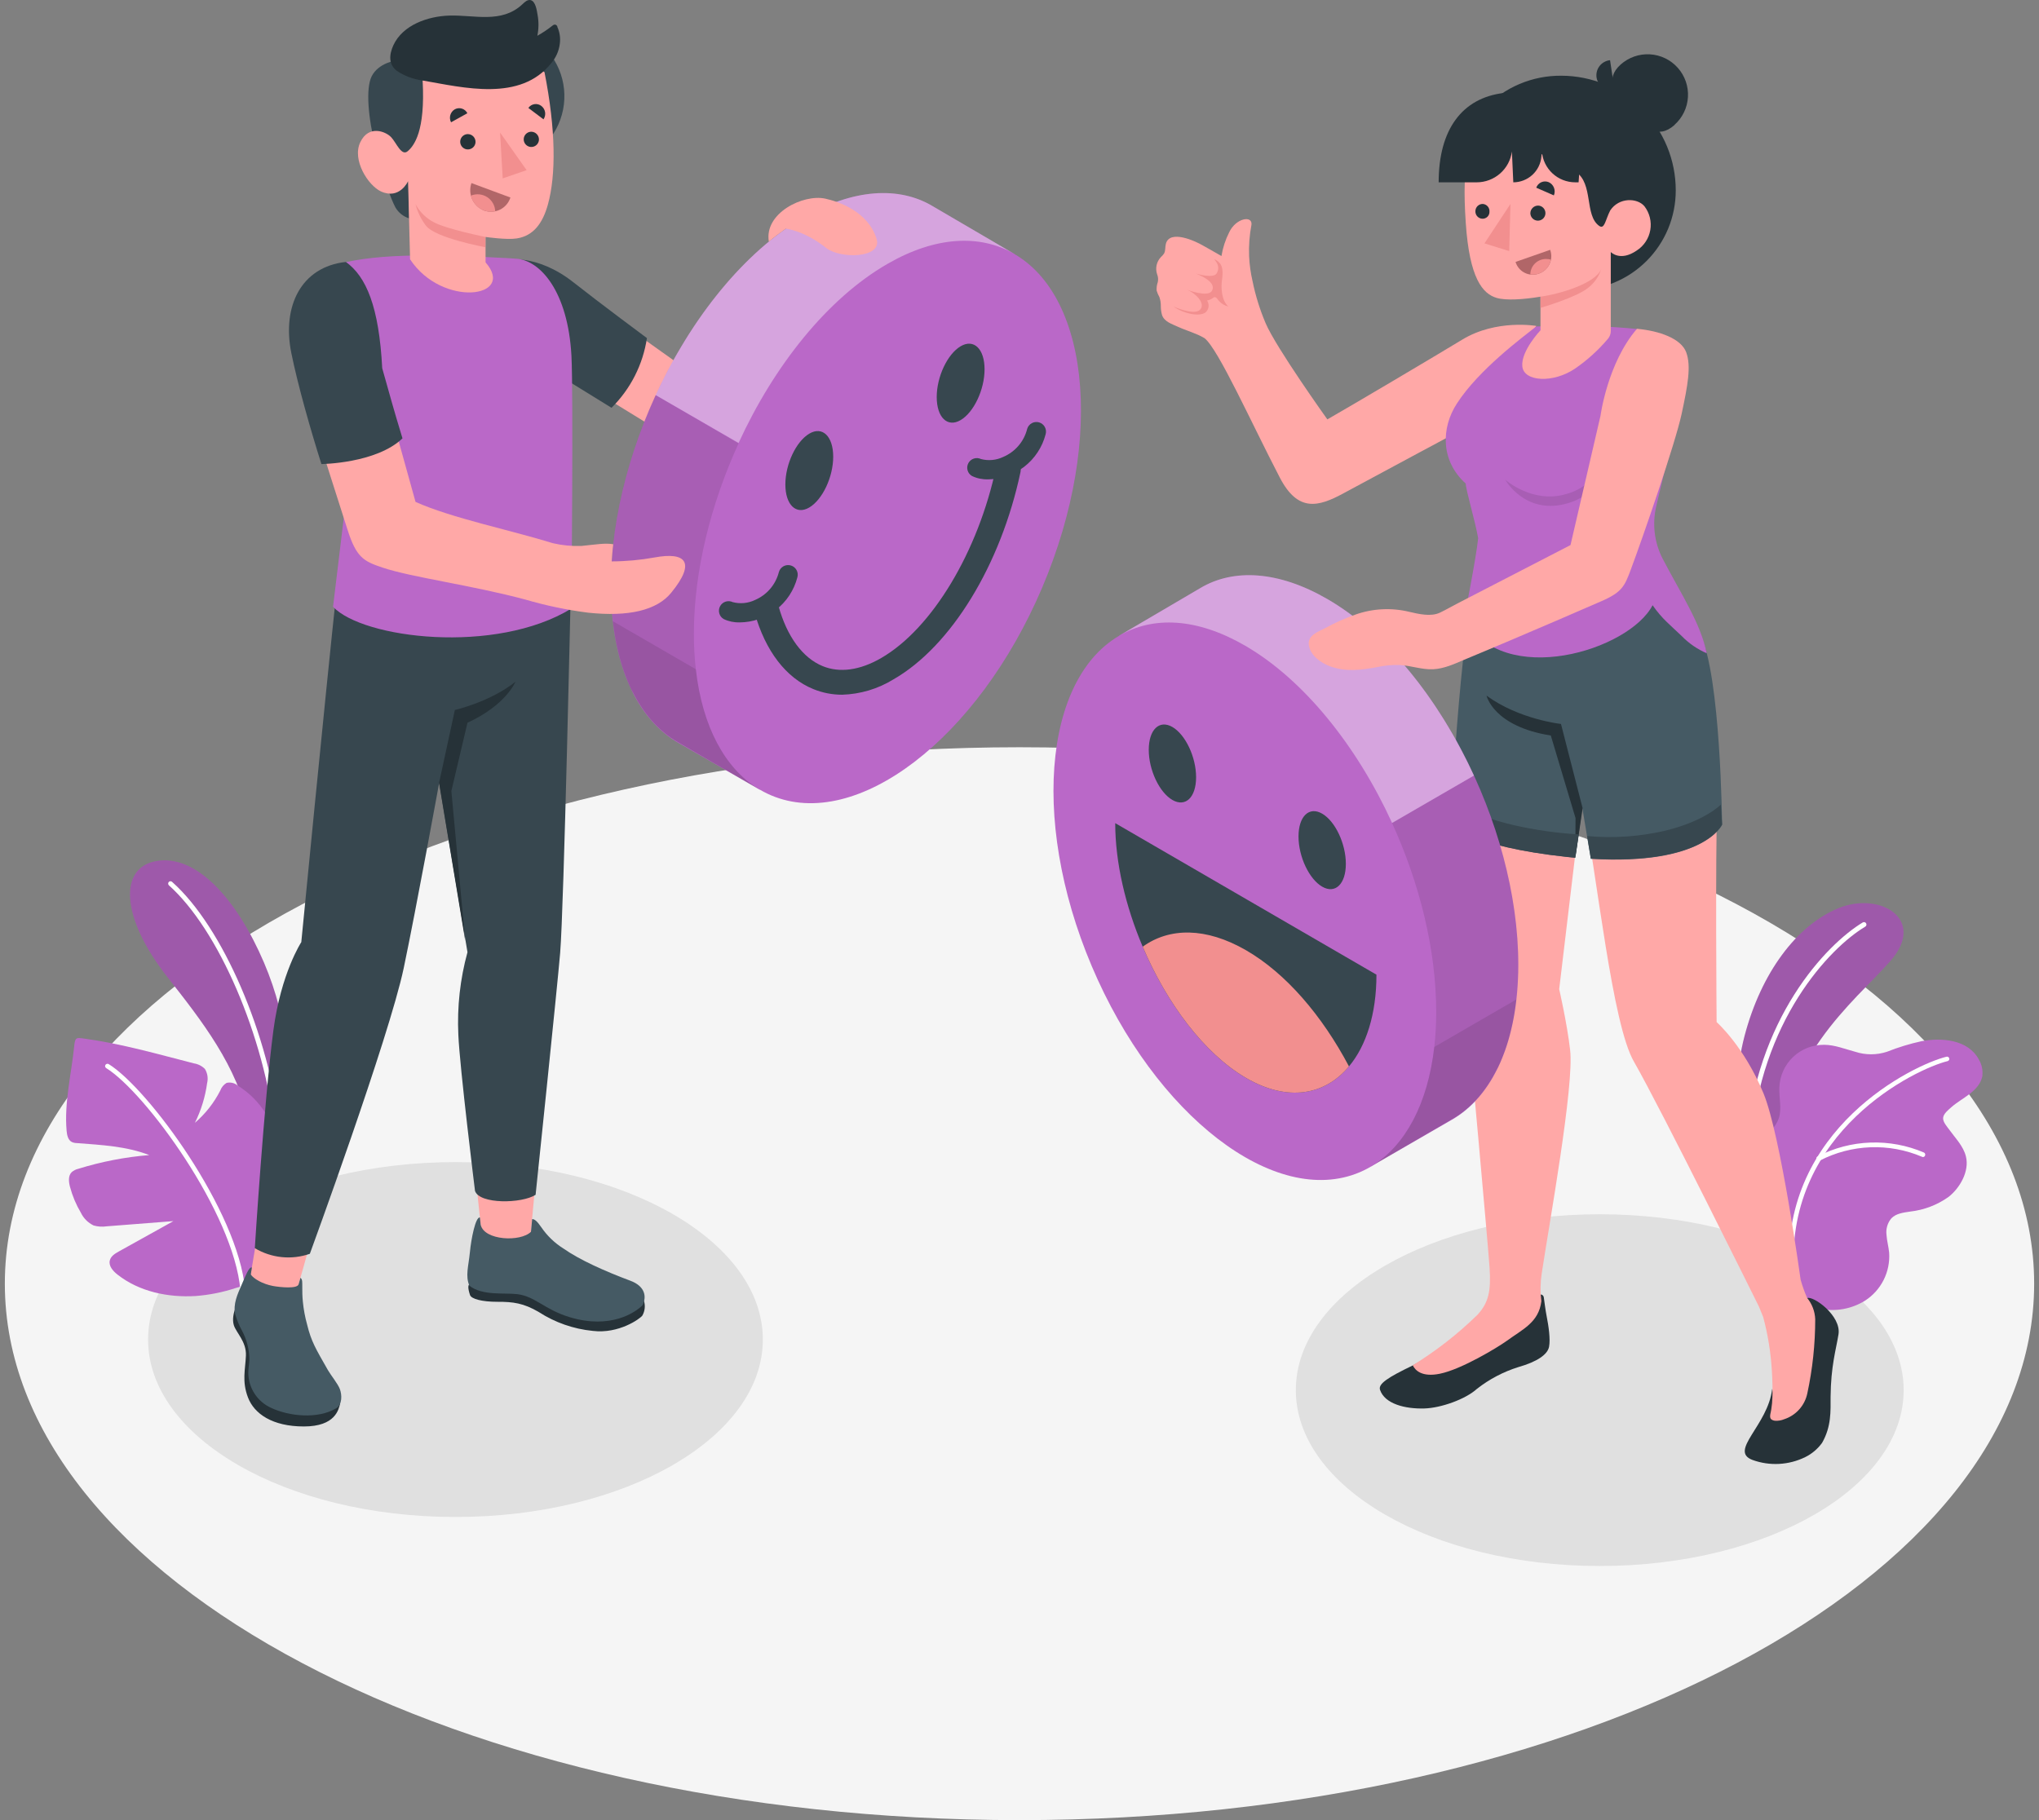 <svg width="112" height="100" viewBox="0 0 112 100" fill="none" xmlns="http://www.w3.org/2000/svg">
<rect x="0" y="0" width="112" height="100" fill="#808080" stroke="none"/>
<path d="M56 100C86.781 100 111.734 86.805 111.734 70.527C111.734 54.25 86.781 41.055 56 41.055C25.219 41.055 0.266 54.25 0.266 70.527C0.266 86.805 25.219 100 56 100Z" fill="#F5F5F5"/>
<path d="M25.018 83.346C34.343 83.346 41.902 78.981 41.902 73.597C41.902 68.213 34.343 63.848 25.018 63.848C15.693 63.848 8.134 68.213 8.134 73.597C8.134 78.981 15.693 83.346 25.018 83.346Z" fill="#E0E0E0"/>
<path d="M87.873 86.039C97.092 86.039 104.566 81.713 104.566 76.376C104.566 71.04 97.092 66.713 87.873 66.713C78.653 66.713 71.179 71.04 71.179 76.376C71.179 81.713 78.653 86.039 87.873 86.039Z" fill="#E0E0E0"/>
<path d="M95.685 64.21C95.685 64.21 94.915 60.378 95.827 56.915C96.738 53.452 98.68 50.85 100.973 49.903C103.266 48.957 105.857 50.51 103.824 52.812C101.792 55.115 97.806 58.08 97.545 64.317L95.685 64.21Z" fill="#BA68C8"/>
<path opacity="0.15" d="M95.685 64.21C95.685 64.21 94.915 60.378 95.827 56.915C96.738 53.452 98.68 50.85 100.973 49.903C103.266 48.957 105.857 50.51 103.824 52.812C101.792 55.115 97.806 58.08 97.545 64.317L95.685 64.21Z" fill="black"/>
<path d="M96.064 63.027H96.038C96.021 63.025 96.004 63.021 95.988 63.013C95.972 63.005 95.959 62.994 95.947 62.981C95.936 62.968 95.927 62.953 95.921 62.936C95.916 62.92 95.914 62.902 95.915 62.885C96.427 55.957 100.334 51.873 102.32 50.68C102.335 50.671 102.352 50.665 102.369 50.663C102.387 50.66 102.405 50.662 102.422 50.666C102.439 50.671 102.455 50.678 102.469 50.689C102.483 50.7 102.495 50.713 102.503 50.729C102.512 50.744 102.518 50.761 102.52 50.778C102.523 50.796 102.522 50.813 102.517 50.831C102.513 50.848 102.505 50.864 102.494 50.878C102.483 50.892 102.47 50.904 102.455 50.912C100.503 52.075 96.682 56.089 96.175 62.91C96.172 62.939 96.159 62.966 96.139 62.987C96.119 63.008 96.093 63.022 96.064 63.027Z" fill="white"/>
<path d="M97.782 68.087C97.724 67.454 97.556 66.835 97.287 66.259C97.01 65.641 96.501 65.096 96.341 64.429C96.251 63.846 96.395 63.252 96.743 62.775C97.066 62.322 97.536 61.957 97.71 61.429C97.885 60.901 97.71 60.299 97.738 59.729C97.766 59.099 98.037 58.504 98.495 58.07C98.953 57.636 99.561 57.397 100.192 57.403C100.778 57.403 101.338 57.636 101.903 57.785C102.471 57.971 103.083 57.971 103.65 57.785C104.262 57.542 104.891 57.349 105.534 57.208C106.631 56.998 108.092 57.103 108.687 58.196C108.85 58.461 108.921 58.771 108.89 59.08V59.12C108.722 59.968 107.752 60.324 107.18 60.836C107.025 60.975 106.759 61.182 106.734 61.41C106.708 61.638 106.948 61.894 107.078 62.075C107.411 62.541 107.843 62.964 107.985 63.534C108.19 64.352 107.652 65.278 107.027 65.764C106.408 66.203 105.688 66.478 104.934 66.564C104.562 66.62 104.152 66.664 103.892 66.936C103.786 67.061 103.707 67.207 103.661 67.365C103.615 67.522 103.603 67.687 103.624 67.85C103.645 68.178 103.738 68.496 103.769 68.822C103.804 69.341 103.699 69.86 103.465 70.325C103.231 70.79 102.876 71.183 102.438 71.464C101.705 71.918 100.826 72.076 99.98 71.908C99.282 71.78 98.585 71.111 98.331 70.457C98.041 69.696 97.856 68.898 97.782 68.087Z" fill="#BA68C8"/>
<path d="M98.41 69.922C98.394 69.923 98.377 69.921 98.362 69.916C98.346 69.911 98.332 69.902 98.32 69.891C98.307 69.88 98.298 69.866 98.291 69.851C98.284 69.836 98.28 69.82 98.28 69.804C97.878 61.987 105.108 58.501 106.92 58.057C106.952 58.05 106.985 58.055 107.014 58.072C107.042 58.089 107.062 58.116 107.071 58.148C107.079 58.18 107.074 58.213 107.057 58.242C107.04 58.27 107.012 58.29 106.98 58.299C105.208 58.734 98.143 62.143 98.527 69.792C98.528 69.825 98.516 69.856 98.495 69.881C98.473 69.905 98.443 69.92 98.41 69.922Z" fill="white"/>
<path d="M105.643 63.568C105.618 63.572 105.593 63.567 105.571 63.554C104.677 63.174 103.71 62.996 102.739 63.033C101.768 63.069 100.818 63.32 99.955 63.766C99.939 63.773 99.923 63.778 99.906 63.779C99.889 63.779 99.872 63.777 99.856 63.771C99.84 63.766 99.825 63.757 99.813 63.746C99.8 63.734 99.79 63.721 99.783 63.706C99.775 63.69 99.771 63.674 99.77 63.657C99.769 63.64 99.772 63.623 99.777 63.607C99.783 63.591 99.791 63.576 99.803 63.564C99.814 63.551 99.828 63.541 99.843 63.533C100.741 63.069 101.731 62.81 102.741 62.774C103.751 62.738 104.756 62.926 105.685 63.324C105.714 63.34 105.736 63.366 105.746 63.397C105.756 63.428 105.753 63.462 105.739 63.492C105.731 63.511 105.718 63.529 105.701 63.543C105.684 63.556 105.664 63.565 105.643 63.568Z" fill="white"/>
<path d="M15.723 61.043C16.004 59.243 15.892 56.145 14.502 52.892C13.013 49.403 10.78 46.915 8.578 47.31C6.529 47.671 6.618 50.399 9.204 53.692C11.018 56.001 13.092 58.613 13.671 61.697L14.541 65.976L15.723 61.043Z" fill="#BA68C8"/>
<g opacity="0.15">
<path d="M15.723 61.043C16.004 59.243 15.892 56.145 14.502 52.892C13.013 49.403 10.78 46.915 8.578 47.31C6.529 47.671 6.618 50.399 9.204 53.692C11.018 56.001 13.092 58.613 13.671 61.697L14.541 65.976L15.723 61.043Z" fill="black"/>
</g>
<path d="M15.22 62.348C15.195 62.341 15.172 62.327 15.154 62.307C15.137 62.287 15.126 62.262 15.123 62.236C14.52 56.91 12.004 51.073 9.274 48.638C9.25 48.613 9.237 48.58 9.237 48.546C9.237 48.512 9.25 48.479 9.274 48.454C9.285 48.442 9.299 48.432 9.315 48.426C9.331 48.419 9.347 48.416 9.364 48.416C9.381 48.416 9.398 48.419 9.414 48.426C9.429 48.432 9.443 48.442 9.455 48.454C12.229 50.917 14.781 56.827 15.39 62.215C15.392 62.232 15.391 62.249 15.386 62.266C15.382 62.282 15.374 62.298 15.364 62.311C15.353 62.325 15.34 62.336 15.325 62.344C15.31 62.352 15.293 62.358 15.276 62.359L15.22 62.348Z" fill="white"/>
<path d="M13.455 70.624C13.311 70.673 13.157 70.699 12.99 70.752C12.261 70.996 11.505 71.148 10.739 71.206C9.236 71.294 7.655 70.973 6.453 70.027C6.204 69.834 5.952 69.545 6.034 69.243C6.094 69.01 6.32 68.873 6.527 68.757L9.525 67.09L5.857 67.376C5.618 67.412 5.374 67.396 5.141 67.329C4.836 67.182 4.59 66.936 4.443 66.631C4.18 66.187 3.978 65.708 3.845 65.208C3.773 64.934 3.736 64.599 3.938 64.399C4.044 64.309 4.169 64.246 4.304 64.215C5.57 63.822 6.877 63.569 8.199 63.462C6.934 62.971 5.564 62.908 4.227 62.803C4.131 62.803 4.036 62.783 3.948 62.745C3.736 62.638 3.68 62.366 3.659 62.131C3.522 60.585 3.92 59.006 4.076 57.48C4.127 56.982 4.183 57.001 4.641 57.064C6.711 57.352 8.632 57.906 10.643 58.422C10.875 58.456 11.089 58.564 11.255 58.729C11.326 58.845 11.374 58.974 11.395 59.108C11.415 59.243 11.409 59.38 11.376 59.513C11.273 60.27 11.046 61.005 10.706 61.689C11.283 61.194 11.757 60.59 12.101 59.913C12.165 59.739 12.287 59.591 12.446 59.496C12.551 59.471 12.661 59.471 12.766 59.496C12.871 59.52 12.969 59.569 13.053 59.638C15.734 61.331 15.762 64.655 15.227 67.436C15.201 67.573 15.174 67.71 15.146 67.848C15.058 68.412 14.864 68.954 14.574 69.445C14.367 69.797 14.118 70.122 13.832 70.413C13.724 70.511 13.595 70.583 13.455 70.624Z" fill="#BA68C8"/>
<path d="M13.29 70.997C13.267 70.988 13.247 70.973 13.232 70.954C13.217 70.935 13.208 70.912 13.206 70.888C12.836 66.629 7.973 60.006 5.834 58.683C5.819 58.674 5.807 58.662 5.797 58.648C5.787 58.635 5.78 58.619 5.776 58.603C5.772 58.587 5.772 58.569 5.774 58.553C5.777 58.536 5.783 58.52 5.792 58.506C5.811 58.477 5.84 58.457 5.873 58.449C5.906 58.441 5.942 58.446 5.971 58.464C8.145 59.808 13.087 66.539 13.464 70.864C13.466 70.881 13.464 70.898 13.459 70.915C13.454 70.931 13.445 70.946 13.434 70.959C13.423 70.972 13.41 70.983 13.395 70.99C13.379 70.998 13.363 71.003 13.346 71.004C13.327 71.006 13.307 71.004 13.29 70.997Z" fill="white"/>
<path d="M66.165 18.581C65.726 18.314 65.133 18.154 64.703 17.954C64.379 17.802 63.951 17.679 63.828 17.305C63.783 17.143 63.761 16.977 63.763 16.809C63.765 16.643 63.738 16.478 63.684 16.321C63.622 16.209 63.571 16.09 63.533 15.967C63.522 15.81 63.543 15.652 63.596 15.502C63.628 15.356 63.615 15.204 63.558 15.065C63.505 14.906 63.495 14.736 63.53 14.572C63.566 14.409 63.644 14.258 63.758 14.135C63.824 14.075 63.883 14.009 63.935 13.937C64.031 13.779 63.991 13.574 64.04 13.395C64.251 12.598 65.647 13.237 66.079 13.491C66.203 13.563 66.819 13.902 67.093 14.067C67.167 13.616 67.309 13.178 67.514 12.77C67.886 11.972 68.803 11.825 68.742 12.344C68.633 12.912 68.589 13.492 68.612 14.07C68.633 14.54 68.698 15.007 68.805 15.465C68.966 16.251 69.205 17.018 69.519 17.756C70.091 19.102 72.91 23.042 72.91 23.042C74.305 22.244 78.61 19.695 80.322 18.658C82.196 17.521 84.389 17.907 84.389 17.907L80.884 23.296C80.884 23.296 75.512 26.17 73.805 27.098C72.41 27.858 71.293 28.154 70.298 26.238C68.751 23.27 66.93 19.186 66.165 18.581Z" fill="#FFA8A7"/>
<path d="M66.698 14.237C67.128 14.437 67.214 14.749 67.121 15.4C67.065 15.781 67.089 16.503 67.47 16.84C67.272 16.793 67.092 16.686 66.956 16.535C66.786 16.302 66.735 16.279 66.612 16.381C66.52 16.447 66.414 16.491 66.302 16.509C66.363 16.599 66.393 16.705 66.388 16.813C66.383 16.921 66.343 17.024 66.275 17.107C66.042 17.414 65.135 17.309 64.449 16.837C64.449 16.837 65.593 17.358 65.919 17.014C66.244 16.67 65.67 16.114 65.221 15.926C65.221 15.926 66.337 16.347 66.561 15.991C66.784 15.635 66.344 15.293 65.689 15.03C65.689 15.03 66.619 15.323 66.823 15.03C67.054 14.647 66.796 14.384 66.698 14.237Z" fill="#F28F8F"/>
<path d="M84.947 15.942H86.575C87.294 15.942 88.007 15.8 88.671 15.524C89.335 15.248 89.939 14.845 90.447 14.335C90.955 13.826 91.358 13.222 91.633 12.557C91.907 11.892 92.048 11.18 92.047 10.461C92.049 8.793 91.389 7.192 90.212 6.011C89.034 4.83 87.436 4.164 85.768 4.16C84.979 4.152 84.197 4.306 83.47 4.613C82.743 4.92 82.087 5.373 81.542 5.944L81.433 14.533C81.433 14.533 83.54 15.942 84.947 15.942Z" fill="#263238"/>
<path d="M88.694 5.005L88.438 3.307C88.325 3.318 88.216 3.353 88.117 3.408C88.018 3.463 87.931 3.537 87.862 3.627C87.793 3.717 87.742 3.819 87.714 3.929C87.686 4.039 87.681 4.153 87.698 4.265C87.737 4.493 87.862 4.697 88.048 4.835C88.233 4.972 88.465 5.033 88.694 5.005Z" fill="#263238"/>
<path d="M91.985 6.863C91.071 7.681 90.292 7.042 89.478 6.123C88.664 5.205 88.117 4.358 89.024 3.542C89.465 3.151 90.042 2.95 90.63 2.985C91.219 3.019 91.769 3.286 92.16 3.727C92.552 4.167 92.752 4.745 92.717 5.333C92.683 5.921 92.416 6.472 91.975 6.863H91.985Z" fill="#263238"/>
<path d="M99.257 71.322C99.043 71.766 99.154 72.32 99.138 73.525C99.152 74.317 99.119 75.11 99.04 75.899C99.003 76.18 98.912 76.436 98.852 76.711C98.813 76.929 98.701 77.128 98.536 77.276C98.465 77.343 98.379 77.391 98.284 77.418C98.191 77.444 98.092 77.447 97.996 77.427C97.922 77.404 97.853 77.366 97.794 77.315C97.735 77.265 97.687 77.203 97.652 77.134C97.523 76.869 97.42 76.591 97.345 76.306C97.112 78.32 94.936 79.715 96.266 80.213C96.734 80.382 97.231 80.456 97.727 80.429C98.224 80.402 98.71 80.276 99.157 80.057C99.527 79.875 99.847 79.604 100.087 79.269C100.599 78.374 100.552 77.522 100.552 76.752C100.568 75.05 100.847 74.171 100.985 73.32C101.159 72.29 99.587 71.166 99.257 71.322Z" fill="#263238"/>
<path d="M84.663 71.124C84.701 71.134 84.735 71.156 84.76 71.187C84.785 71.217 84.799 71.255 84.801 71.294C84.838 71.527 84.882 71.945 84.959 72.332C85.061 72.846 85.171 73.587 85.087 74.001C85.003 74.415 84.445 74.815 83.398 75.111C82.576 75.369 81.807 75.773 81.129 76.304C80.498 76.878 79.152 77.357 78.24 77.383C77.173 77.415 76.059 77.129 75.803 76.359C75.694 76.034 76.224 75.68 77.591 75.025C77.591 75.025 78.289 74.659 78.675 74.413C80.65 73.169 81.322 72.464 81.898 71.194L84.663 71.124Z" fill="#263238"/>
<path d="M81.154 72.239C81.784 71.557 81.903 70.902 81.819 69.636C81.736 68.371 80.738 57.357 80.482 54.601C80.052 49.968 80.519 36.808 80.903 33.594L92.915 34.547C93.81 36.789 94.466 39.552 94.326 43.885C94.217 47.189 94.292 56.155 94.292 56.155C94.292 56.155 95.794 57.471 96.868 60.073C97.815 62.373 98.906 70.306 98.906 70.306C99.001 70.65 99.121 70.987 99.266 71.313C99.536 71.642 99.691 72.051 99.708 72.476C99.708 73.849 99.562 75.218 99.273 76.56C99.204 76.887 99.05 77.191 98.826 77.439C98.603 77.688 98.317 77.873 97.999 77.976C97.846 78.04 97.68 78.068 97.515 78.058C97.43 78.056 97.347 78.025 97.282 77.969C97.166 77.853 97.282 77.574 97.294 77.434C97.33 77.21 97.351 76.984 97.357 76.757C97.371 76.311 97.357 75.767 97.327 75.32C97.269 74.32 97.109 73.328 96.85 72.36L96.617 71.788C96.617 71.788 91.268 60.976 89.757 58.341C88.55 56.271 87.75 48.245 86.896 43.857L85.645 54.345C85.645 54.345 86.08 56.238 86.245 57.687C86.478 59.634 85.094 67.26 84.684 69.971C84.607 70.474 84.601 70.985 84.666 71.49C84.519 72.664 83.64 73.027 82.731 73.692C82.266 74.023 80.289 75.232 79.087 75.476C78.11 75.674 77.736 75.295 77.601 75.011C78.884 74.222 80.076 73.292 81.154 72.239Z" fill="#FFA8A7"/>
<path d="M90.617 30.18C90.617 30.18 91.701 31.505 93.387 34.847C94.519 37.089 94.592 45.313 94.592 45.313C94.592 45.313 93.606 47.559 87.382 47.187L86.917 44.396L86.519 47.122L86.054 47.075C80.705 46.499 79.696 45.285 79.696 45.285C79.696 45.285 80.082 35.731 81.247 30.308C83.066 31.594 88.443 31.898 90.617 30.18Z" fill="#455A64"/>
<path d="M86.931 44.403L85.743 39.775C85.743 39.775 83.442 39.529 81.654 38.219C81.654 38.219 82.022 39.91 85.184 40.41L86.543 44.95L86.529 47.136L86.931 44.403Z" fill="#263238"/>
<path d="M91.431 45.648C93.643 45.12 94.522 44.208 94.522 44.208L94.594 45.299C94.594 45.299 93.608 47.545 87.384 47.173L87.18 45.934C88.603 46.064 90.038 45.968 91.431 45.648Z" fill="#37474F"/>
<path d="M79.703 45.292C79.703 45.292 79.722 44.85 79.761 44.096C80.831 44.648 81.966 45.064 83.14 45.333C84.316 45.601 85.513 45.772 86.717 45.843L86.529 47.129L86.064 47.082C80.705 46.505 79.703 45.292 79.703 45.292Z" fill="#37474F"/>
<path d="M80.024 22.173C81.224 20.312 83.615 18.547 84.389 17.931L88.477 17.963C89.04 17.991 89.873 18.061 90.175 18.11C90.444 18.155 90.705 18.241 90.947 18.366C91.889 18.868 91.984 19.8 92.017 20.907C92.052 22.119 92.059 22.652 91.724 24.656L91.117 27.215L91.024 27.605C91.008 27.673 90.994 27.74 90.978 27.81C90.744 28.789 90.871 29.819 91.336 30.712C92.368 32.691 93.406 34.229 93.75 35.892C93.234 35.669 92.767 35.348 92.375 34.945C91.71 34.305 91.308 34.015 90.775 33.252C89.489 35.738 82.582 37.857 80.419 34.005C80.419 34.005 81.082 30.684 81.194 29.57C81.024 28.605 80.521 26.933 80.51 26.566C79.128 25.326 79.152 23.512 80.024 22.173Z" fill="#BA68C8"/>
<path opacity="0.1" d="M82.682 26.358C82.682 26.358 84.163 27.672 85.984 27.156C86.495 27.029 86.963 26.772 87.346 26.411C87.728 26.049 88.01 25.596 88.166 25.093C88.166 25.093 88.224 27.147 85.933 27.698C83.724 28.23 82.682 26.358 82.682 26.358Z" fill="black"/>
<path d="M80.512 12.235C80.717 15.307 81.442 16.147 82.219 16.37C82.743 16.519 83.682 16.454 84.617 16.3V18.147C84.617 18.147 83.538 19.282 83.619 20.128C83.701 20.975 85.317 21.072 86.529 20.242C87.196 19.781 87.799 19.234 88.322 18.614C88.423 18.496 88.478 18.345 88.478 18.189V13.847C88.478 13.847 88.989 14.391 89.898 13.768C90.095 13.642 90.262 13.478 90.391 13.284C90.521 13.091 90.608 12.872 90.648 12.643C90.689 12.414 90.681 12.179 90.625 11.953C90.57 11.727 90.468 11.515 90.326 11.33C89.933 10.865 88.931 10.833 88.447 11.563C88.175 12.093 88.138 12.628 87.836 12.407C87.026 11.823 87.536 10.098 86.559 9.442C86.088 9.13 85.597 8.849 85.089 8.6C83.347 7.998 82.231 8.291 81.868 7.098C80.652 7.563 80.284 8.844 80.512 12.235Z" fill="#FFA8A7"/>
<path d="M84.061 11.707C84.061 11.788 84.084 11.868 84.129 11.935C84.173 12.003 84.236 12.057 84.311 12.089C84.385 12.121 84.467 12.131 84.547 12.117C84.627 12.102 84.701 12.065 84.76 12.01C84.818 11.954 84.86 11.882 84.878 11.803C84.897 11.724 84.891 11.642 84.863 11.566C84.835 11.489 84.785 11.423 84.72 11.375C84.655 11.327 84.577 11.3 84.496 11.296C84.384 11.293 84.275 11.335 84.194 11.412C84.112 11.489 84.065 11.595 84.061 11.707Z" fill="#263238"/>
<path d="M81.042 11.591C81.039 11.643 81.045 11.695 81.062 11.745C81.078 11.795 81.105 11.841 81.139 11.88C81.173 11.92 81.215 11.952 81.262 11.976C81.309 11.999 81.36 12.013 81.412 12.016C81.465 12.02 81.518 12.013 81.567 11.995C81.617 11.977 81.662 11.949 81.701 11.912C81.739 11.876 81.768 11.831 81.788 11.782C81.808 11.733 81.817 11.681 81.814 11.628C81.818 11.576 81.812 11.523 81.795 11.474C81.779 11.424 81.752 11.378 81.718 11.339C81.684 11.3 81.642 11.268 81.595 11.245C81.548 11.221 81.497 11.208 81.445 11.205C81.341 11.204 81.24 11.244 81.165 11.316C81.09 11.388 81.046 11.487 81.042 11.591Z" fill="#263238"/>
<path d="M82.968 11.205L82.9 13.795L81.54 13.372L82.968 11.205Z" fill="#F28F8F"/>
<path d="M84.619 16.298C85.608 16.17 87.643 15.584 87.957 14.779C87.829 15.186 87.579 15.544 87.243 15.805C86.636 16.328 84.619 16.914 84.619 16.914V16.298Z" fill="#F28F8F"/>
<path d="M84.384 10.312L85.352 10.735C85.409 10.601 85.411 10.45 85.358 10.315C85.306 10.18 85.203 10.07 85.07 10.009C85.006 9.982 84.936 9.968 84.866 9.968C84.796 9.969 84.726 9.984 84.662 10.012C84.597 10.04 84.54 10.082 84.492 10.133C84.444 10.185 84.408 10.245 84.384 10.312Z" fill="#263238"/>
<path d="M85.149 13.726L83.247 14.391C83.285 14.518 83.348 14.635 83.433 14.737C83.517 14.839 83.622 14.923 83.739 14.983C83.857 15.044 83.986 15.08 84.118 15.09C84.25 15.099 84.382 15.082 84.508 15.04C84.638 14.998 84.758 14.93 84.861 14.841C84.964 14.751 85.048 14.642 85.108 14.519C85.168 14.397 85.203 14.263 85.21 14.127C85.217 13.99 85.196 13.854 85.149 13.726Z" fill="#B16668"/>
<path d="M84.917 14.228C84.691 14.228 84.473 14.318 84.312 14.477C84.152 14.636 84.061 14.853 84.059 15.079C84.21 15.096 84.362 15.082 84.508 15.04C84.681 14.985 84.836 14.884 84.956 14.748C85.075 14.611 85.155 14.444 85.187 14.265C85.099 14.239 85.008 14.226 84.917 14.228Z" fill="#F28F8F"/>
<path d="M82.591 5.109C80.322 5.384 79.024 7.102 79.024 10.017H81.117C81.589 10.016 82.044 9.844 82.399 9.533C82.754 9.222 82.984 8.793 83.047 8.326L83.124 10.017C83.512 10.016 83.886 9.87 84.172 9.608C84.458 9.345 84.635 8.985 84.668 8.598L84.694 8.321C84.729 8.782 84.938 9.213 85.277 9.527C85.616 9.841 86.061 10.016 86.524 10.017H86.71L86.924 6.993L82.591 5.109Z" fill="#263238"/>
<path d="M83.398 53.001C83.398 45.259 78.703 36.257 72.91 32.913C70.254 31.373 67.765 31.208 65.919 32.315L61.481 34.92L62.744 37.552C62.518 38.64 62.407 39.748 62.414 40.859C62.414 48.604 67.112 57.604 72.903 60.948C73.293 61.174 73.697 61.376 74.112 61.553L75.31 64.083L79.721 61.536C81.968 60.267 83.398 57.271 83.398 53.001Z" fill="#BA68C8"/>
<path d="M74.68 64.408C79.323 62.441 80.265 54.182 76.783 45.959C73.301 37.737 66.714 32.665 62.071 34.632C57.428 36.598 56.486 44.858 59.968 53.08C63.449 61.302 70.036 66.374 74.68 64.408Z" fill="#BA68C8"/>
<path opacity="0.1" d="M83.28 55.006C83.268 55.094 83.259 55.18 83.245 55.266C83.222 55.448 83.194 55.629 83.163 55.804C83.112 56.092 83.054 56.371 82.987 56.641C82.947 56.822 82.898 56.999 82.845 57.171C82.819 57.257 82.791 57.341 82.766 57.425C82.74 57.508 82.71 57.594 82.682 57.676C82.624 57.841 82.561 57.999 82.498 58.157L82.401 58.39C82.329 58.553 82.257 58.708 82.168 58.855L82.094 58.997C81.973 59.229 81.843 59.436 81.705 59.641L81.635 59.743L81.582 59.815C81.254 60.277 80.863 60.691 80.419 61.043L80.319 61.122C80.259 61.169 80.196 61.215 80.133 61.257L79.901 61.408C79.833 61.45 79.761 61.494 79.691 61.532L75.398 64.034C77.191 62.918 78.421 60.664 78.784 57.522C78.856 56.882 78.891 56.238 78.889 55.594C78.889 52.182 77.977 48.524 76.461 45.213L80.963 42.608C82.482 45.92 83.398 49.585 83.398 52.999C83.398 53.638 83.362 54.278 83.289 54.913C83.289 54.945 83.284 54.976 83.28 55.006Z" fill="black"/>
<path opacity="0.1" d="M83.291 54.913C83.257 55.218 83.215 55.515 83.163 55.804C83.112 56.092 83.054 56.371 82.987 56.641C82.943 56.822 82.894 56.999 82.845 57.171C82.819 57.257 82.791 57.341 82.766 57.425C82.74 57.508 82.71 57.594 82.682 57.676C82.624 57.841 82.561 57.999 82.498 58.157L82.401 58.39C82.329 58.553 82.257 58.709 82.168 58.855L82.094 58.997C81.973 59.23 81.843 59.436 81.705 59.641C81.666 59.702 81.626 59.76 81.582 59.816C81.254 60.278 80.863 60.691 80.419 61.044L80.319 61.123C80.259 61.169 80.196 61.216 80.133 61.257L79.901 61.409C79.833 61.45 79.761 61.495 79.691 61.532L75.398 64.034C77.191 62.918 78.421 60.664 78.784 57.522L83.291 54.913Z" fill="black"/>
<path opacity="0.4" d="M80.963 42.611L76.466 45.215C74.54 41.004 71.633 37.348 68.382 35.468C65.751 33.945 63.347 33.84 61.502 34.913L65.921 32.317C67.768 31.208 70.256 31.373 72.912 32.913C76.145 34.785 79.038 38.42 80.963 42.611Z" fill="white"/>
<path d="M75.607 53.55C75.607 55.711 75.044 57.46 74.098 58.59C72.779 60.172 70.733 60.557 68.44 59.223C66.147 57.888 64.086 55.12 62.767 52.013C61.821 49.783 61.258 47.387 61.258 45.225L75.607 53.55Z" fill="#37474F"/>
<path d="M74.098 58.59C72.779 60.171 70.733 60.557 68.44 59.222C66.147 57.887 64.086 55.12 62.768 52.013C64.237 50.952 66.242 50.938 68.44 52.206C70.638 53.473 72.628 55.808 74.098 58.59Z" fill="#F28F8F"/>
<path d="M71.326 45.957C71.326 47.064 71.907 48.299 72.626 48.715C73.345 49.132 73.926 48.569 73.926 47.462C73.926 46.355 73.345 45.12 72.626 44.704C71.907 44.287 71.326 44.85 71.326 45.957Z" fill="#37474F"/>
<path d="M63.1 41.197C63.1 42.303 63.681 43.538 64.4 43.952C65.119 44.366 65.7 43.808 65.7 42.701C65.7 41.594 65.116 40.359 64.4 39.943C63.684 39.527 63.1 40.08 63.1 41.197Z" fill="#37474F"/>
<path d="M76.886 36.536C76.46 36.523 76.033 36.564 75.617 36.657C74.752 36.815 73.921 36.924 73.058 36.608C72.566 36.426 71.986 36.026 71.896 35.459C71.805 34.891 72.424 34.708 72.807 34.501C73.335 34.212 73.885 33.966 74.452 33.766C75.403 33.429 76.431 33.377 77.412 33.615C77.917 33.733 78.594 33.896 79.091 33.661C79.428 33.501 79.759 33.308 80.089 33.138L82.687 31.796L86.266 29.947L87.912 22.852C87.912 22.852 88.296 19.938 89.917 18.065C91.147 18.175 92.347 18.6 92.624 19.361C92.901 20.121 92.708 21.168 92.366 22.759C92.024 24.349 90.25 29.503 89.559 31.345C89.243 32.187 89.094 32.54 87.973 33.026C86.32 33.747 84.663 34.46 83.001 35.166C82.138 35.531 81.277 35.896 80.412 36.254C79.868 36.487 79.319 36.74 78.721 36.77C78.124 36.801 77.507 36.571 76.886 36.536Z" fill="#FFA8A7"/>
<path d="M31.388 20.694C31.388 20.694 35.988 23.54 36.397 23.768C36.807 23.996 37.653 24.808 38.518 23.74C39.216 22.884 43.949 15.6 43.949 15.6L41.437 14.391L37.018 19.808L30.367 15.072L31.388 20.694Z" fill="#FFA8A7"/>
<path d="M31.488 15.503C32.976 16.677 35.535 18.575 35.535 18.575C35.317 20.028 34.635 21.372 33.59 22.405L30.995 20.803L27.774 14.275C27.774 14.275 29.462 13.912 31.488 15.503Z" fill="#37474F"/>
<path d="M33.553 32.198C33.553 24.386 38.302 15.312 44.16 11.928C46.849 10.377 49.363 10.212 51.233 11.328L55.719 13.956L54.435 16.612C54.665 17.709 54.776 18.828 54.767 19.949C54.767 27.761 50.019 36.835 44.16 40.217C43.766 40.445 43.358 40.648 42.939 40.826L41.728 43.384L37.279 40.826C35 39.529 33.553 36.508 33.553 32.198Z" fill="#BA68C8"/>
<path d="M57.241 32.295C60.77 24.002 59.827 15.661 55.135 13.664C50.443 11.668 43.779 16.772 40.25 25.065C36.721 33.359 37.664 41.7 42.356 43.697C47.048 45.693 53.713 40.589 57.241 32.295Z" fill="#BA68C8"/>
<path opacity="0.1" d="M33.674 34.222L33.709 34.485C33.734 34.668 33.762 34.85 33.793 35.024C33.844 35.317 33.902 35.599 33.972 35.871C34.011 36.052 34.06 36.231 34.116 36.406C34.142 36.492 34.169 36.578 34.195 36.661C34.221 36.745 34.253 36.831 34.281 36.915C34.339 37.08 34.402 37.24 34.465 37.401C34.497 37.475 34.53 37.552 34.565 37.633C34.637 37.796 34.711 37.954 34.797 38.099L34.872 38.24C34.995 38.473 35.128 38.685 35.265 38.889C35.288 38.926 35.311 38.959 35.337 38.994L35.388 39.066C35.716 39.532 36.107 39.949 36.551 40.306L36.651 40.385C36.714 40.434 36.776 40.478 36.839 40.522C36.902 40.566 36.99 40.624 37.072 40.673C37.153 40.722 37.214 40.759 37.283 40.799L41.644 43.336C39.83 42.21 38.579 39.938 38.221 36.768C38.148 36.123 38.113 35.474 38.114 34.824C38.114 31.38 39.044 27.691 40.569 24.359L36.016 21.707C34.479 25.049 33.553 28.743 33.553 32.191C33.553 32.837 33.589 33.481 33.662 34.122C33.674 34.159 33.674 34.189 33.674 34.222Z" fill="black"/>
<path opacity="0.1" d="M33.66 34.129C33.697 34.436 33.739 34.736 33.79 35.024C33.842 35.313 33.9 35.599 33.969 35.871C34.014 36.052 34.062 36.231 34.114 36.406C34.139 36.492 34.167 36.578 34.193 36.661C34.218 36.745 34.251 36.831 34.279 36.915C34.337 37.08 34.4 37.241 34.462 37.401C34.495 37.475 34.528 37.552 34.562 37.634C34.635 37.796 34.709 37.955 34.795 38.099L34.87 38.241C34.993 38.473 35.125 38.685 35.263 38.889C35.302 38.952 35.344 39.01 35.386 39.066C35.714 39.532 36.105 39.949 36.549 40.306L36.649 40.385C36.711 40.434 36.774 40.478 36.837 40.522C36.9 40.566 36.988 40.624 37.069 40.673C37.151 40.722 37.211 40.759 37.281 40.799L41.644 43.336C39.83 42.211 38.579 39.938 38.221 36.769L33.66 34.129Z" fill="black"/>
<path opacity="0.4" d="M36.016 21.707L40.57 24.338C42.519 20.087 45.453 16.398 48.744 14.5C51.405 12.963 53.84 12.872 55.703 13.942L51.233 11.328C49.372 10.212 46.849 10.377 44.16 11.931C40.883 13.819 37.962 17.486 36.016 21.707Z" fill="white"/>
<path d="M45.767 25.091C45.767 26.207 45.179 27.454 44.453 27.882C43.728 28.31 43.139 27.735 43.139 26.617C43.139 25.498 43.728 24.256 44.453 23.826C45.179 23.396 45.767 23.975 45.767 25.091Z" fill="#37474F"/>
<path d="M54.081 20.289C54.081 21.405 53.493 22.652 52.767 23.08C52.042 23.508 51.453 22.931 51.453 21.814C51.453 20.698 52.042 19.452 52.767 19.024C53.493 18.596 54.081 19.17 54.081 20.289Z" fill="#37474F"/>
<path d="M46.258 38.169C45.715 38.17 45.177 38.065 44.674 37.859C43.181 37.252 42.035 35.766 41.446 33.645C41.419 33.558 41.409 33.467 41.418 33.376C41.427 33.285 41.454 33.197 41.497 33.116C41.541 33.036 41.6 32.965 41.671 32.908C41.743 32.852 41.825 32.809 41.913 32.785C42.001 32.76 42.093 32.754 42.183 32.765C42.274 32.777 42.361 32.806 42.44 32.852C42.519 32.898 42.587 32.96 42.642 33.033C42.697 33.106 42.736 33.189 42.758 33.278C43.223 34.973 44.095 36.152 45.191 36.599C46.121 36.98 47.237 36.831 48.405 36.152C51.195 34.538 53.735 30.317 54.721 25.647C54.758 25.47 54.864 25.315 55.016 25.217C55.168 25.118 55.352 25.083 55.529 25.121C55.706 25.158 55.861 25.264 55.96 25.416C56.059 25.567 56.093 25.752 56.056 25.929C54.977 31.034 52.242 35.51 49.079 37.324C48.229 37.848 47.256 38.139 46.258 38.169Z" fill="#37474F"/>
<path d="M40.621 34.194C40.321 34.203 40.022 34.141 39.751 34.012C39.633 33.943 39.547 33.831 39.51 33.7C39.473 33.569 39.488 33.428 39.553 33.308C39.617 33.188 39.725 33.097 39.855 33.055C39.985 33.013 40.126 33.023 40.249 33.082C40.658 33.189 41.091 33.147 41.472 32.964C41.794 32.826 42.08 32.615 42.308 32.349C42.535 32.082 42.698 31.766 42.784 31.426C42.823 31.292 42.914 31.178 43.036 31.111C43.159 31.044 43.304 31.028 43.438 31.067C43.573 31.106 43.686 31.197 43.754 31.32C43.821 31.443 43.837 31.587 43.798 31.722C43.615 32.427 43.205 33.052 42.63 33.499C42.055 33.947 41.349 34.192 40.621 34.196V34.194Z" fill="#37474F"/>
<path d="M54.261 26.335C53.959 26.345 53.66 26.282 53.388 26.151C53.271 26.082 53.184 25.971 53.147 25.839C53.111 25.708 53.126 25.567 53.19 25.447C53.255 25.327 53.363 25.236 53.493 25.194C53.622 25.152 53.763 25.162 53.886 25.221C54.295 25.328 54.728 25.286 55.109 25.103C55.432 24.965 55.718 24.755 55.946 24.488C56.174 24.222 56.336 23.906 56.421 23.565C56.46 23.431 56.551 23.318 56.674 23.25C56.797 23.183 56.941 23.167 57.076 23.206C57.21 23.245 57.324 23.336 57.391 23.459C57.458 23.582 57.474 23.726 57.435 23.861C57.252 24.565 56.842 25.19 56.268 25.637C55.694 26.085 54.988 26.331 54.261 26.338V26.335Z" fill="#37474F"/>
<path d="M18.685 77.111C18.601 77.439 18.427 78.372 16.692 78.372C14.957 78.372 13.964 77.674 13.622 76.781C13.28 75.888 13.476 75.246 13.508 74.479C13.541 73.711 12.969 73.22 12.843 72.804C12.657 72.192 13.166 71.351 13.166 71.351L18.685 77.111Z" fill="#263238"/>
<path d="M35.365 71.446C35.41 71.583 35.427 71.728 35.413 71.872C35.399 72.016 35.355 72.155 35.283 72.281C35.158 72.451 33.995 73.297 32.558 73.121C31.503 73.017 30.489 72.663 29.599 72.088C28.76 71.593 28.181 71.52 27.327 71.523C26.474 71.525 25.888 71.365 25.818 71.151C25.692 70.774 25.683 70.532 25.864 70.537L35.365 71.446Z" fill="#263238"/>
<path d="M13.773 70.013C13.743 70.906 16.464 71.681 16.406 70.546L17.336 67.251L14.285 66.927L13.773 70.013Z" fill="#FFA8A7"/>
<path d="M26.465 67.918C27.323 68.532 28.113 68.616 29.12 68.104L29.627 62.709H25.927L26.465 67.918Z" fill="#FFA8A7"/>
<path d="M18.523 32.105C17.825 38.617 16.55 51.762 16.55 51.762C16.55 51.762 15.434 53.464 15.018 56.604C14.506 60.483 13.997 68.576 13.997 68.576C14.447 68.846 14.952 69.014 15.474 69.067C15.996 69.121 16.524 69.058 17.02 68.885C17.02 68.885 21.371 57.004 22.176 53.187C22.874 49.855 24.123 43.013 24.123 43.013L25.678 52.315C25.273 53.792 25.104 55.323 25.176 56.853C25.251 58.646 26.092 65.432 26.092 65.432C26.344 66.174 28.672 66.129 29.42 65.644C29.42 65.644 30.611 54.248 30.769 52.352C30.976 49.873 31.36 32.096 31.36 32.096L18.523 32.105Z" fill="#37474F"/>
<path d="M24.118 43.013L24.985 39.008C24.985 39.008 26.927 38.566 28.314 37.455C28.314 37.455 27.806 38.731 25.678 39.708L24.793 43.459L25.555 51.688L24.118 43.013Z" fill="#263238"/>
<path d="M16.406 70.546L16.506 70.201C16.62 70.315 16.601 70.413 16.604 70.72C16.604 70.964 16.604 71.199 16.636 71.522C16.678 71.945 16.755 72.362 16.869 72.771C17.101 73.722 17.346 74.104 18.013 75.278C18.171 75.555 18.555 76.018 18.669 76.32C18.783 76.623 18.815 77.169 18.46 77.378C17.446 77.978 15.88 77.816 14.887 77.348C14.516 77.18 14.201 76.908 13.979 76.565C13.758 76.223 13.639 75.823 13.639 75.415C13.639 75.183 13.69 74.934 13.699 74.692C13.693 74.138 13.553 73.592 13.29 73.104C13.136 72.822 13.013 72.524 12.922 72.216C12.79 71.653 13.053 71.088 13.273 70.588C13.462 70.153 13.683 69.571 13.832 69.639C13.832 69.695 13.773 70.02 13.773 70.02C13.927 70.253 14.411 70.541 14.99 70.653C15.362 70.72 16.366 70.832 16.406 70.546Z" fill="#455A64"/>
<path d="M29.23 66.978C29.362 66.978 29.497 67.083 29.732 67.425C30.054 67.898 30.472 68.299 30.958 68.602C31.832 69.216 33.211 69.837 34.63 70.367C35.402 70.655 35.548 71.213 35.293 71.713C34.893 72.113 33.53 73.048 31.29 72.367C29.895 71.944 29.413 71.23 28.42 71.104C27.723 71.016 26.499 71.206 25.783 70.639C25.55 70.097 25.739 69.553 25.811 68.799C25.883 68.046 26.123 66.844 26.362 66.89L26.404 67.29C26.595 68.16 28.597 68.246 29.165 67.676L29.23 66.978Z" fill="#455A64"/>
<path d="M23.511 14.033C21.609 14.033 20.23 14.137 18.999 14.402C18.036 14.607 17.732 16.224 17.669 17.3C17.462 20.789 19.023 27.289 19.023 27.289L18.294 33.336C19.922 35.08 27.22 35.989 31.388 33.433C31.388 33.433 31.5 21.538 31.388 19.533C31.192 16.005 29.678 14.314 28.378 14.214C28.378 14.207 25.413 14.033 23.511 14.033Z" fill="#BA68C8"/>
<path d="M21.774 3.314C21.774 3.314 20.776 3.451 20.411 4.202C20.092 4.856 20.206 6.435 20.643 8.156C21.081 9.877 21.467 10.912 21.716 11.389C21.882 11.681 22.154 11.899 22.476 11.998L22.427 9.956L22.353 8.535C22.353 8.535 23.264 7.288 23.364 6.268C23.495 4.954 23.218 4.407 23.218 4.407L21.774 3.314Z" fill="#37474F"/>
<path d="M23.383 5.289C23.384 6.042 23.609 6.779 24.028 7.405C24.448 8.031 25.044 8.519 25.741 8.806C26.438 9.093 27.204 9.167 27.943 9.019C28.682 8.87 29.36 8.506 29.892 7.972C30.424 7.438 30.785 6.758 30.93 6.018C31.076 5.279 30.998 4.513 30.708 3.817C30.418 3.121 29.928 2.528 29.3 2.111C28.672 1.694 27.935 1.472 27.181 1.475C26.172 1.478 25.205 1.881 24.493 2.596C23.781 3.311 23.382 4.28 23.383 5.289Z" fill="#37474F"/>
<path d="M22.395 8.307C22.05 8.602 21.774 7.842 21.483 7.535C21.192 7.228 20.255 6.837 19.79 7.814C19.325 8.791 20.22 10.188 20.922 10.516C21.953 10.993 22.416 9.954 22.416 9.954L22.525 14.247C24.285 16.914 28.378 16.372 26.671 14.414V13.019C26.671 13.019 27.834 13.188 28.388 13.1C29.318 12.954 29.813 12.247 30.095 11.24C30.546 9.612 30.534 7.13 29.909 3.965C28.86 3.156 25.416 3.035 23.215 4.43C23.367 7.221 22.743 8.009 22.395 8.307Z" fill="#FFA8A7"/>
<path d="M30.616 1.454C30.604 1.426 30.585 1.401 30.561 1.383C30.537 1.365 30.508 1.353 30.478 1.349C30.431 1.353 30.386 1.372 30.351 1.405C30.088 1.614 29.809 1.802 29.516 1.965C29.593 1.591 29.598 1.204 29.53 0.828C29.49 0.595 29.425 0.063 29.139 0.005C28.969 -0.028 28.82 0.114 28.692 0.237C27.548 1.309 26.053 0.812 24.674 0.856C23.511 0.893 22.129 1.363 21.608 2.484C21.376 2.998 21.329 3.537 21.799 3.893C22.218 4.173 22.695 4.353 23.195 4.419C25.492 4.819 28.585 5.605 30.285 3.463C30.541 3.163 30.703 2.794 30.75 2.402C30.793 2.085 30.745 1.763 30.611 1.472C30.614 1.467 30.616 1.46 30.616 1.454Z" fill="#263238"/>
<path d="M26.662 13.017C26.662 13.017 24.569 12.6 23.837 12.214C23.407 11.992 23.054 11.645 22.825 11.219C22.935 11.649 23.131 12.053 23.402 12.405C23.939 13.086 26.658 13.582 26.658 13.582L26.662 13.017Z" fill="#F28F8F"/>
<path d="M26.12 7.803C26.118 7.885 26.091 7.965 26.043 8.033C25.995 8.1 25.928 8.152 25.851 8.181C25.774 8.211 25.69 8.217 25.609 8.2C25.528 8.182 25.455 8.141 25.397 8.081C25.34 8.022 25.301 7.947 25.286 7.866C25.271 7.784 25.28 7.701 25.312 7.624C25.344 7.548 25.398 7.483 25.467 7.438C25.536 7.392 25.617 7.368 25.699 7.368C25.756 7.368 25.811 7.38 25.863 7.402C25.915 7.425 25.962 7.457 26.001 7.497C26.04 7.538 26.07 7.586 26.091 7.638C26.112 7.69 26.122 7.746 26.12 7.803Z" fill="#263238"/>
<path d="M25.672 6.221L24.776 6.719C24.712 6.596 24.698 6.453 24.736 6.32C24.775 6.187 24.863 6.074 24.983 6.005C25.042 5.973 25.107 5.953 25.174 5.946C25.241 5.94 25.309 5.947 25.373 5.967C25.437 5.987 25.497 6.02 25.548 6.064C25.599 6.107 25.641 6.161 25.672 6.221Z" fill="#263238"/>
<path d="M25.897 10.059L28.037 10.852C27.991 10.995 27.917 11.129 27.819 11.243C27.72 11.358 27.6 11.451 27.465 11.518C27.329 11.584 27.182 11.623 27.031 11.631C26.88 11.639 26.73 11.617 26.588 11.566C26.3 11.452 26.067 11.232 25.939 10.951C25.81 10.67 25.795 10.35 25.897 10.059Z" fill="#B16668"/>
<path d="M29.853 6.556L29.023 5.931C29.061 5.875 29.11 5.828 29.167 5.792C29.224 5.757 29.288 5.733 29.355 5.722C29.421 5.712 29.489 5.715 29.555 5.732C29.62 5.748 29.681 5.778 29.735 5.819C29.845 5.903 29.919 6.027 29.941 6.164C29.963 6.301 29.932 6.441 29.853 6.556Z" fill="#263238"/>
<path d="M29.604 7.672C29.601 7.754 29.574 7.833 29.526 7.9C29.478 7.967 29.412 8.018 29.335 8.047C29.259 8.076 29.175 8.082 29.095 8.065C29.015 8.047 28.942 8.006 28.885 7.947C28.828 7.888 28.79 7.814 28.774 7.733C28.759 7.653 28.768 7.569 28.8 7.494C28.832 7.418 28.885 7.354 28.953 7.308C29.021 7.262 29.101 7.238 29.183 7.237C29.239 7.238 29.295 7.25 29.347 7.272C29.398 7.294 29.445 7.326 29.484 7.367C29.524 7.407 29.554 7.455 29.575 7.508C29.595 7.56 29.605 7.616 29.604 7.672Z" fill="#263238"/>
<path d="M27.469 7.282L27.613 9.8L28.927 9.349L27.469 7.282Z" fill="#F28F8F"/>
<path d="M26.588 11.566C26.784 11.638 26.997 11.653 27.202 11.607C27.196 11.452 27.153 11.299 27.076 11.164C26.999 11.028 26.89 10.913 26.759 10.829C26.628 10.744 26.478 10.693 26.323 10.678C26.168 10.664 26.011 10.688 25.867 10.747C25.911 10.932 26 11.103 26.125 11.246C26.251 11.389 26.41 11.499 26.588 11.566Z" fill="#F28F8F"/>
<path d="M21.004 31.182C19.976 30.836 19.571 30.634 19.081 29.078C17.774 24.94 16.592 21.529 16.341 19.454C15.857 15.443 17.469 15.077 18.685 14.64L20.36 18.708L22.825 27.575C24.806 28.466 28.051 29.124 30.372 29.845C30.881 29.963 31.404 30.014 31.927 29.996C32.737 29.917 33.234 29.822 33.686 29.901C33.642 30.233 33.623 30.547 33.6 30.843C34.391 30.841 35.181 30.768 35.96 30.627C37.649 30.313 38.253 30.873 36.867 32.568C36.083 33.529 34.541 33.899 32.3 33.661C31.138 33.512 29.989 33.272 28.865 32.943C25.93 32.154 22.62 31.724 21.004 31.182Z" fill="#FFA8A7"/>
<path d="M18.999 14.391C16.527 14.661 15.49 16.84 15.999 19.382C16.364 21.187 17.078 23.677 17.655 25.496C17.655 25.496 20.664 25.466 22.108 24.084C21.564 22.298 21.476 21.924 20.995 20.231C20.818 16.845 20.116 15.196 18.999 14.391Z" fill="#37474F"/>
<path d="M42.232 13.275C42.507 13.042 42.816 12.81 43.163 12.563C43.163 12.563 44.165 12.656 45.383 13.624C46.156 14.235 48.481 14.194 48.149 13.124C47.684 11.619 46.056 11.07 45.325 10.912C44.123 10.652 41.965 11.707 42.232 13.275Z" fill="#FFA8A7"/>
</svg>
